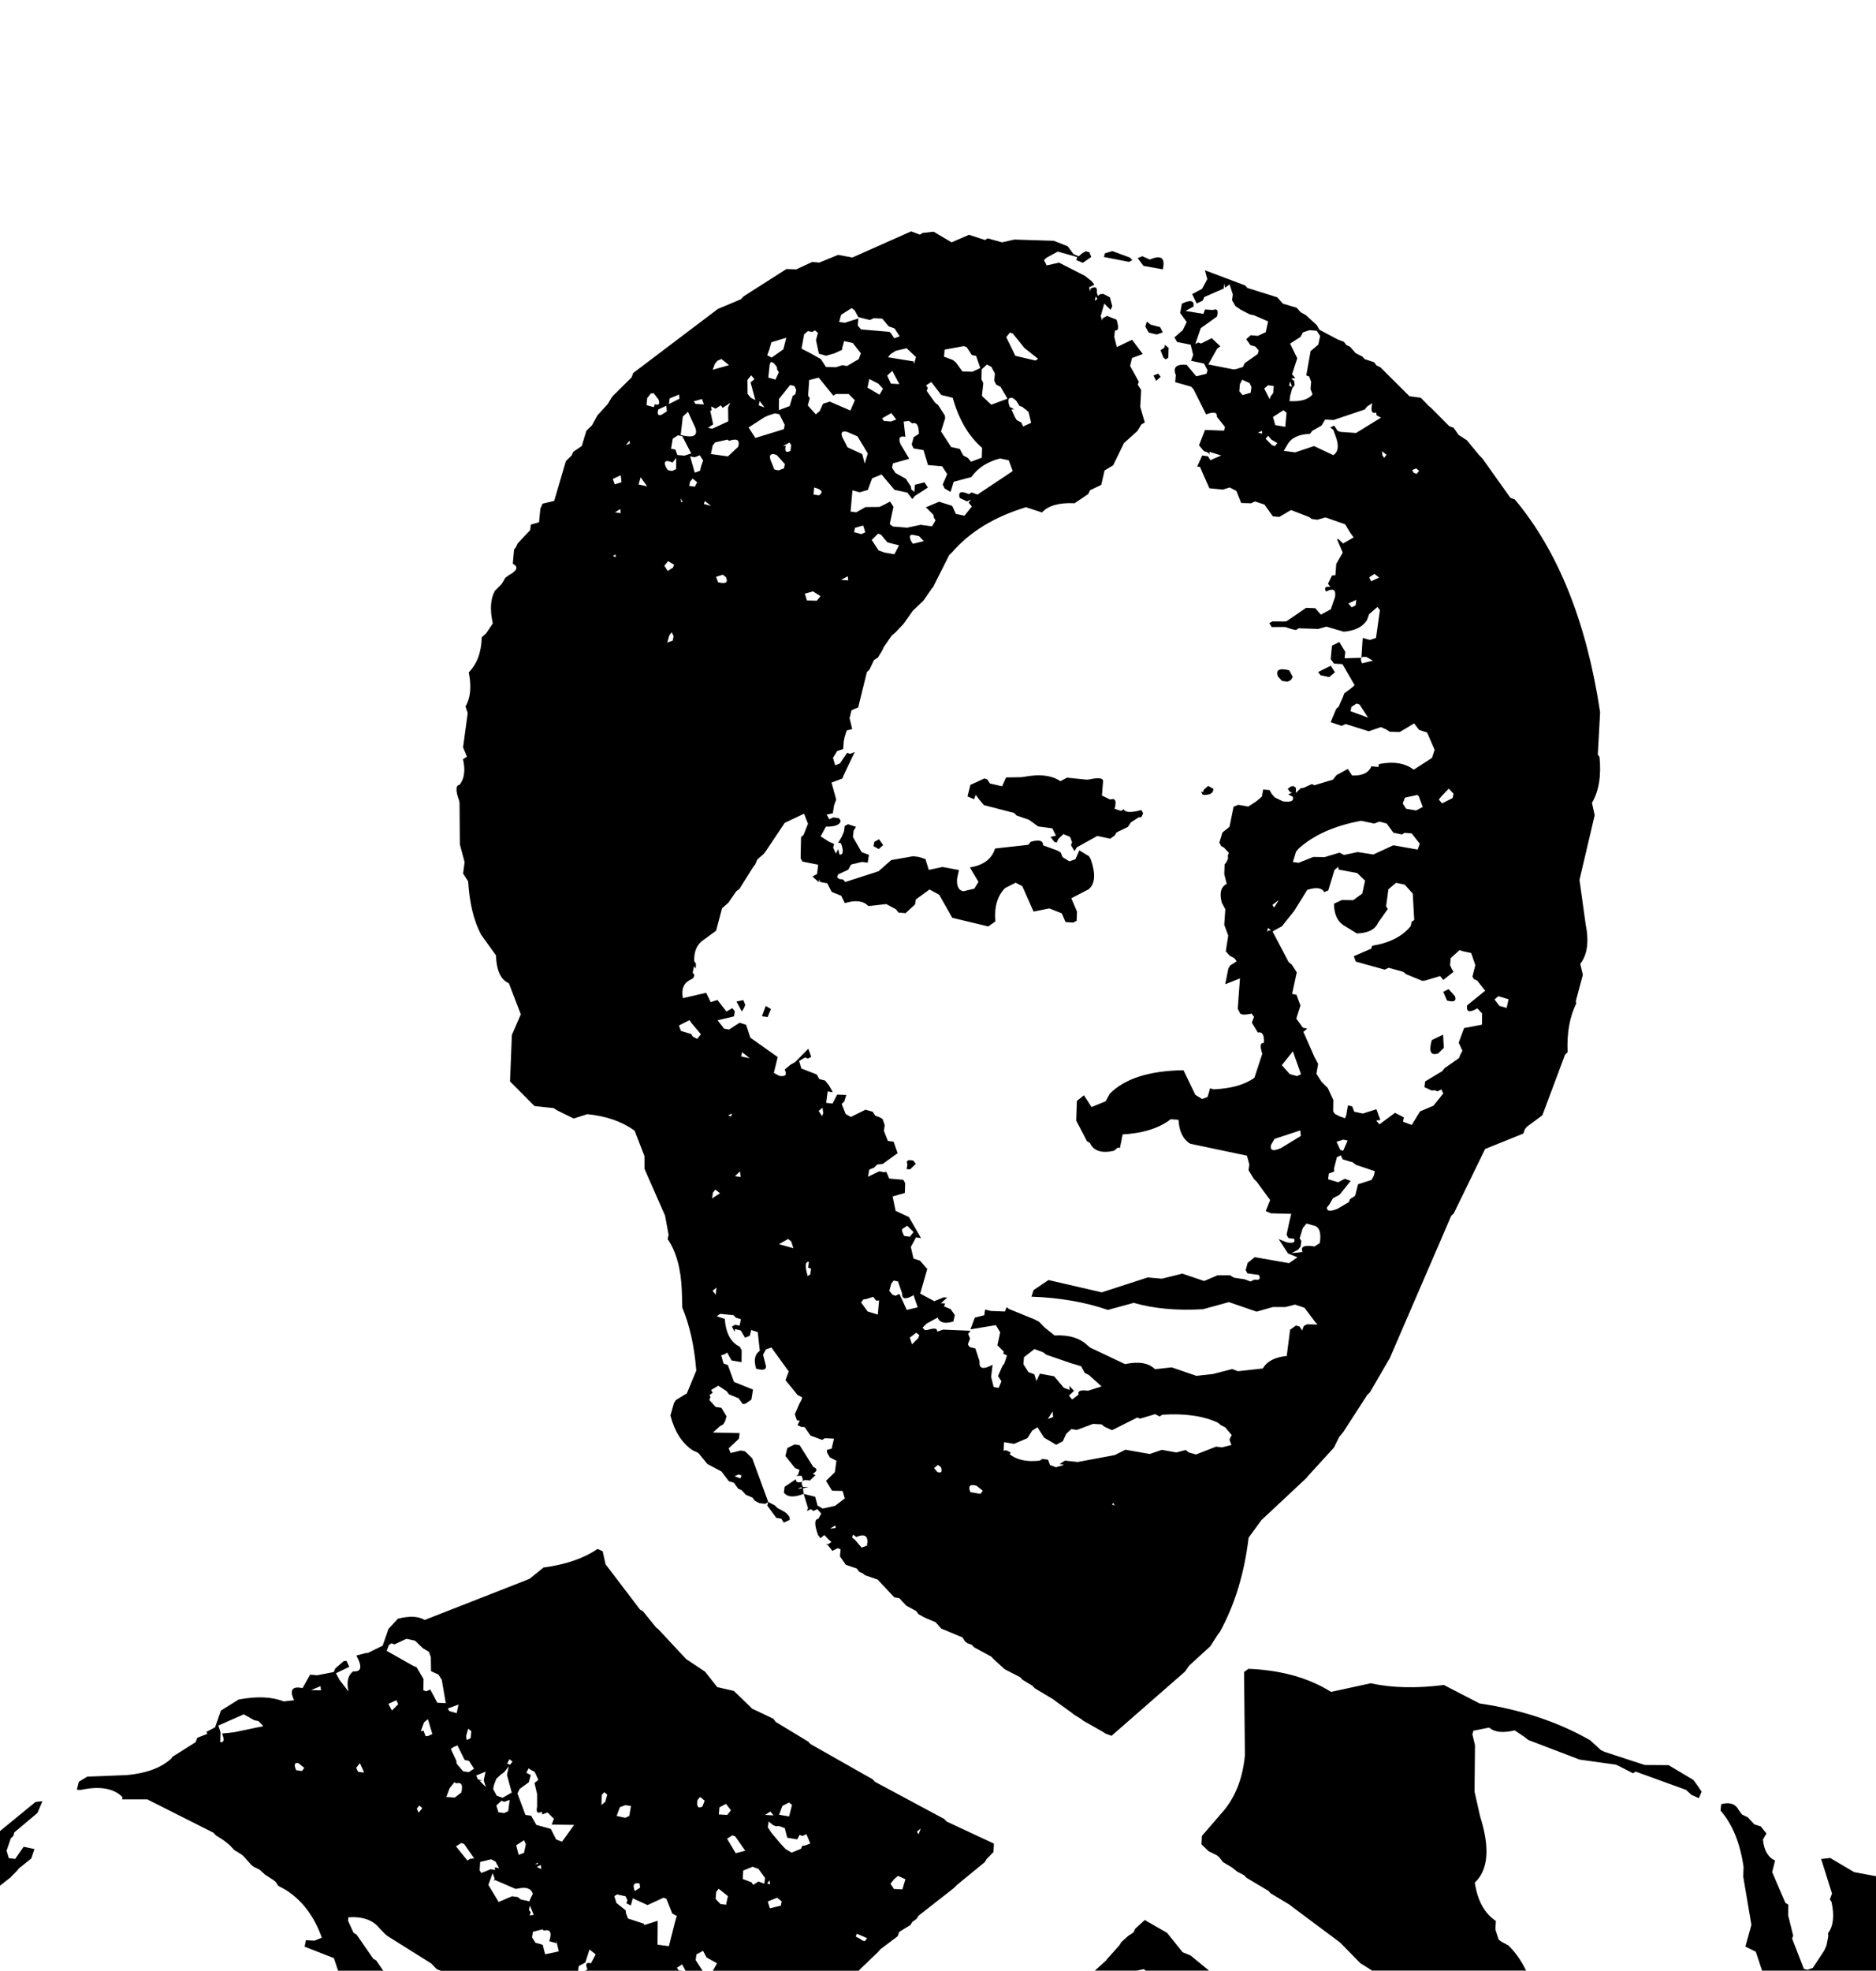 <?xml version="1.0" encoding="UTF-8" standalone="no"?>
<!-- Created with Inkscape (http://www.inkscape.org/) -->

<svg
   xmlns:dc="http://purl.org/dc/elements/1.1/"
   xmlns:cc="http://creativecommons.org/ns#"
   xmlns:rdf="http://www.w3.org/1999/02/22-rdf-syntax-ns#"
   xmlns:svg="http://www.w3.org/2000/svg"
   xmlns="http://www.w3.org/2000/svg"
   xmlns:sodipodi="http://sodipodi.sourceforge.net/DTD/sodipodi-0.dtd"
   xmlns:inkscape="http://www.inkscape.org/namespaces/inkscape"
   width="55.935mm"
   height="58.745mm"
   viewBox="0 0 55.935 58.745"
   version="1.1"
   id="svg8"
   inkscape:version="0.92.1 r15371"
   sodipodi:docname="tubman-portrait.svg">
  <defs
     id="defs2" />
  <sodipodi:namedview
     id="base"
     pagecolor="#ffffff"
     bordercolor="#666666"
     borderopacity="1.0"
     inkscape:pageopacity="0.0"
     inkscape:pageshadow="2"
     inkscape:zoom="2.8"
     inkscape:cx="60.200228"
     inkscape:cy="107.90886"
     inkscape:document-units="mm"
     inkscape:current-layer="layer1"
     showgrid="false"
     fit-margin-top="0"
     fit-margin-left="0"
     fit-margin-right="0"
     fit-margin-bottom="0"
     inkscape:window-width="1680"
     inkscape:window-height="987"
     inkscape:window-x="-8"
     inkscape:window-y="-8"
     inkscape:window-maximized="1" />
  <g
     inkscape:label="Layer 1"
     inkscape:groupmode="layer"
     id="layer1">
    <path
       inkscape:connector-curvature="0"
       style="display:inline;opacity:1;fill:#000000;stroke:#000000;stroke-width:0"
       d="M 27.167,6.897 25.415,7.676 24.989,7.598 24.429,7.827 24.218,7.809 23.741,8.029 l -0.294,-0.009 -1.269,0.81 -0.094,0.094 -0.679,0.285 -2.525,1.91 -0.049,0.131 -0.546,0.541 -0.055,0.069 -0.105,0.179 -0.316,0.348 -0.156,0.289 -0.17,0.165 -0.137,0.454 -0.253,0.174 -0.05,0.11 -0.17,0.165 -0.349,1.188 -0.346,0.081 -0.067,0.153 -0.039,0.402 -0.243,0.069 -0.023,0.169 -0.113,0.117 -0.261,0.28 -0.05,0.11 -0.055,0.069 -0.037,0.422 c 0.177,0.092 0.134,0.208 -0.129,0.349 l -0.096,0.073 -0.105,0.179 -0.207,0.211 c -0.13,0.235 -0.15,0.557 -0.06,0.968 l -0.197,0.294 -0.133,0.119 c -0.009,0.444 -0.138,0.792 -0.386,1.045 0.084,0.431 0.052,0.769 -0.097,1.014 l 0.065,0.202 -0.138,1.018 0.115,0.28 -0.117,0.075 c 0.076,0.331 0.041,0.586 -0.103,0.764 -0.119,0.01 -0.122,0.171 -0.009,0.482 l 0.009,0.083 0.009,1.211 0.142,0.528 -0.045,0.34 0.151,0.234 c 0.038,0.642 0.166,1.172 0.385,1.588 l 0.445,0.619 c 0.01,0.389 0.108,0.65 0.296,0.782 l 0.09,0.053 0.353,0.922 -0.266,0.614 -0.055,1.385 0.729,0.734 0.571,0.062 0.112,0.071 0.486,0.239 0.404,-0.129 c 0.557,0.052 1.029,0.216 1.413,0.491 l 0.294,0.761 -5.29e-4,0.376 0.614,1.395 0.105,0.573 -0.027,0.129 c 0.256,0.37 0.396,0.884 0.422,1.541 l 0.014,0.5 c 0.22,0.524 0.359,1.15 0.417,1.876 l -0.28,0.679 -0.333,0.204 -0.053,0.089 -0.105,0.367 c 0.123,0.477 0.342,0.822 0.658,1.035 l 0.177,0.085 0.266,0.326 0.422,0.225 0.073,0.097 0.147,0.193 0.151,0.045 0.124,0.175 0.11,0.05 0.119,0.133 0.197,0.083 0.073,0.096 0.133,0.069 0.17,0.023 0.098,-0.053 -0.479,-1.305 -0.211,-0.206 -0.128,-0.027 -0.305,0.075 -0.057,-0.14 0.303,-0.284 0.023,-0.169 -0.796,-0.017 0.209,-0.19 0.098,-0.053 0.053,-0.089 0.045,-0.151 -0.153,-0.255 -0.169,-0.023 -0.191,-0.209 0.033,-0.087 -0.028,-0.059 0.097,-0.073 -0.051,-0.078 0.215,-0.129 0.248,0.161 0.073,0.097 0.284,0.115 0.124,0.174 0.083,-0.009 0.175,-0.124 0.05,-0.298 -0.568,-0.229 -0.181,-0.502 -0.131,-0.048 -0.069,-0.243 0.101,-0.032 0.078,-0.051 0.13,0.236 0.298,0.051 0.003,-0.356 -0.053,-0.099 -0.089,-0.053 C 21.755,39.95 21.636,39.692 21.611,39.316 l -0.239,-0.078 0.097,-0.073 0.401,0.039 0.071,0.075 0.151,0.046 -0.041,0.193 -0.129,-0.028 -0.099,0.053 0.081,0.159 0.011,-0.085 0.172,0.044 0.128,0.215 0.14,-0.057 0.043,-0.172 0.195,0.062 0.061,0.558 c -0.15,0.1 -0.187,0.278 -0.108,0.534 0.239,0.065 0.331,0.02 0.278,-0.135 l -0.073,-0.284 0.087,-0.156 0.161,-0.059 0.518,0.715 -0.097,0.261 0.362,0.441 0.133,0.069 -0.014,0.064 -0.069,0.133 -0.133,0.307 0.062,0.181 0.085,0.011 -0.069,0.133 0.11,0.051 0.105,0.009 0.174,0.252 0.349,0.129 0.078,-0.051 0.273,0.012 -0.071,0.3 -0.142,0.037 0.009,0.083 0.078,0.137 0.199,0.103 -0.046,0.34 -0.264,0.259 0.179,0.294 0.314,0.007 0.066,0.223 -0.193,0.147 -0.096,0.073 -0.367,0.082 -0.156,-0.087 -0.071,-0.264 -0.344,-0.087 -0.019,-0.165 0.163,-0.039 -0.167,-0.003 c -0.083,-0.169 -0.013,-0.232 0.209,-0.19 l 0.169,-0.165 -0.087,-0.032 c 0.144,-0.086 0.15,-0.156 0.019,-0.211 l -0.406,-0.644 -0.149,-0.025 -0.218,0.108 -0.058,0.236 0.291,0.364 0.131,0.049 -0.046,0.151 -0.059,0.027 0.167,0.002 c 0.073,0.159 0.024,0.22 -0.147,0.183 l -0.03,-0.08 -0.33,0.224 -0.023,0.17 c 0.102,0.142 0.299,0.155 0.59,0.039 l 0.131,0.424 -0.032,0.087 0.119,-0.055 0.069,0.055 0.119,-0.055 0.119,0.133 -0.087,0.156 c -0.119,0.01 -0.122,0.171 -0.009,0.482 l 0.073,0.096 0.115,-0.096 0.142,0.151 0.069,0.055 -0.097,0.073 -0.064,-0.014 0.069,0.055 0.121,0.154 0.158,-0.08 0.087,0.032 -0.019,0.211 0.175,0.252 0.326,0.11 0.073,0.097 0.11,0.051 0.069,0.055 0.369,0.126 0.498,0.53 0.149,0.025 0.213,0.227 0.289,0.156 0.073,0.096 0.156,0.087 0.11,0.051 0.241,0.099 0.167,0.19 0.635,0.264 0.076,0.117 0.069,0.055 0.131,0.048 0.071,0.075 0.511,0.278 0.071,0.075 0.326,0.298 0.466,0.241 0.071,0.076 0.291,0.177 0.071,0.075 0.56,0.335 0.069,0.055 0.477,0.344 0.069,0.055 0.202,0.124 0.069,0.055 0.557,0.315 0.113,0.071 0.174,0.065 2.191,-1.915 0.126,-0.181 0.626,-0.571 0.232,-0.36 0.055,-0.069 c 0.445,-0.81 0.731,-1.747 0.858,-2.812 l 0.381,-0.522 1.344,-1.257 0.055,-0.069 0.764,-0.837 0.153,-0.31 0.129,-0.16 0.713,-1.103 0.076,-0.071 0.596,-1.027 1.829,-4.236 0.075,-0.071 0.936,-1.922 1.14,-0.461 0.048,-0.131 0.055,-0.069 0.464,-0.344 0.677,-1.809 0.075,-0.071 c -0.024,-0.571 0.062,-1.054 0.257,-1.45 l -0.009,-0.083 0.207,-0.775 -0.078,-0.326 c 0.213,-0.269 0.266,-0.665 0.161,-1.188 L 47.094,26.229 47.548,24.299 47.466,23.932 c 0.206,-0.349 0.281,-0.803 0.225,-1.363 l -0.051,-0.078 0.069,-1.261 c -0.404,-2.685 -1.251,-4.799 -2.543,-6.342 l -0.131,-0.048 -0.841,-1.181 -0.094,-0.094 -0.362,-0.44 -0.248,-0.161 -0.149,-0.213 -0.13,-0.048 -0.542,-0.546 -0.069,-0.055 -0.236,-0.245 -0.34,-0.046 -0.869,-0.865 -0.11,-0.051 -0.073,-0.096 -0.282,-0.094 -0.071,-0.076 -0.199,-0.103 -0.167,-0.19 -0.11,-0.051 -0.073,-0.096 L 39.895,10.124 39.34,9.83 39.262,9.692 38.937,9.394 38.781,9.307 38.662,9.174 38.251,9.052 38.083,8.862 37.196,8.585 l -0.071,-0.076 -1.199,-0.452 0.071,0.264 -0.156,0.289 -0.296,0.158 0.135,0.278 0.179,-0.083 0.051,-0.11 0.578,-0.252 0.005,-0.147 0.034,0.122 0.135,-0.099 0.096,0.303 -0.023,0.169 0.103,0.177 0.158,0.108 0.266,0.137 0.129,0.027 0.418,0.183 -0.069,0.321 -0.238,0.11 -0.211,-0.019 -0.133,0.119 0.124,0.174 0.151,0.046 0.096,0.115 -0.03,0.107 -0.388,0.273 -0.051,0.111 -0.202,0.064 -0.083,0.009 -0.748,-0.147 0.261,-0.468 0.097,-0.073 -0.257,-0.243 -0.317,0.16 -0.087,-0.032 -0.078,0.051 0.013,-0.065 0.143,-0.412 0.484,-0.346 c 0.05,-0.181 0.008,-0.246 -0.126,-0.195 l -0.232,-0.016 -0.048,0.131 -0.532,-0.087 0.236,-0.131 c 0.03,-0.182 -0.085,-0.21 -0.344,-0.087 l -0.053,0.278 0.197,0.27 -0.119,0.243 -0.248,0.215 0.078,0.137 0.406,0.081 0.075,0.305 -0.064,0.174 0.386,0.083 0.105,0.197 -0.03,0.107 -0.305,0.076 -0.289,-0.344 c -0.309,-0.024 -0.416,0.078 -0.321,0.307 l -0.019,0.211 0.475,0.135 0.071,0.075 0.376,0.752 c 0.23,-0.087 0.337,-0.064 0.321,0.069 l 0.243,0.307 -0.03,0.108 -0.566,-0.021 -0.179,0.458 0.144,0.172 0.131,0.048 0.027,0.06 0.012,-0.085 0.346,0.108 -0.319,0.14 -0.076,-0.117 -0.169,-0.023 -0.151,0.33 0.085,0.011 0.085,0.199 0.195,0.438 0.402,0.039 0.202,-0.064 0.199,0.103 0.144,0.36 0.294,0.009 0.119,-0.055 0.282,0.094 0.248,0.348 0.19,0.021 0.353,-0.207 0.546,0.211 0.069,0.055 0.17,0.023 0.243,-0.069 0.587,0.206 0.153,0.255 0.099,0.135 -0.314,0.181 -0.14,-0.131 -0.041,0.005 0.17,0.399 -0.193,0.335 -0.025,0.337 -0.103,0.011 -0.119,0.243 0.073,0.096 c -0.15,-0.025 -0.194,0.022 -0.131,0.14 0.213,-0.113 0.303,-0.06 0.269,0.158 l -0.127,0.369 -0.296,0.159 -0.167,-0.191 -0.273,-0.011 -0.583,0.399 -0.082,0.009 -0.335,-0.005 -0.099,0.053 0.075,0.117 0.397,-0.002 0.195,0.062 0.129,0.028 0.078,-0.051 0.587,0.019 0.243,-0.069 0.518,0.151 c 0.339,-0.029 0.571,-0.146 0.693,-0.349 l 0.064,-0.174 0.248,-0.215 0.073,0.096 -0.117,0.828 -0.181,0.061 -0.215,-0.059 -0.039,0.589 c 0.024,-0.031 0.08,-0.036 0.165,-0.018 l 0.179,0.105 -0.326,0.078 c -0.037,-0.079 -0.043,-0.134 -0.019,-0.165 l -0.5,0.014 0.021,-0.19 -0.179,-0.294 -0.218,0.108 -0.039,0.402 0.099,0.135 0.252,0.014 0.362,0.628 -0.075,0.071 -0.232,0.172 -0.049,0.131 -0.05,0.11 -0.067,0.153 -0.076,0.071 -0.165,0.395 0.326,0.11 0.119,-0.055 0.692,0.216 0.362,-0.124 0.153,0.067 0.113,0.071 0.294,0.009 0.431,-0.257 0.147,0.193 0.239,0.078 0.225,0.518 -0.078,0.238 -0.546,0.353 C 41.9,22.749 41.552,22.689 41.111,22.777 l -0.011,0.085 -0.211,-0.019 c -0.081,0.196 -0.274,0.287 -0.576,0.273 l -0.126,-0.195 -0.335,0.183 -0.11,0.137 -0.546,0.165 -0.087,-0.032 -0.238,0.11 -0.083,0.009 -0.151,0.142 0.005,-0.147 -0.069,-0.055 -0.083,0.009 -0.096,0.073 0.073,0.097 0.064,0.013 -0.119,0.055 0.133,0.069 c 0.045,0.126 -0.055,0.172 -0.298,0.137 l -0.243,-0.119 -0.096,-0.115 -0.053,-0.098 -0.191,-0.021 -0.039,0.213 -0.172,0.145 -0.234,0.151 -0.298,-0.051 -0.14,0.057 -0.122,0.598 -0.211,0.17 -0.092,0.302 0.053,0.099 0.089,0.053 0.142,0.151 -0.032,0.087 0.009,0.083 -0.05,0.11 -0.055,0.069 -0.009,0.294 0.073,0.284 c -0.174,0.086 -0.223,0.273 -0.147,0.56 l 0.105,0.197 -0.032,0.463 0.119,0.321 -0.073,0.468 0.119,0.133 0.133,0.069 0.073,0.096 -0.195,0.126 -0.053,0.089 -0.094,0.47 0.44,-0.174 -0.067,0.906 0.053,0.099 c 0.012,0.08 0.132,0.094 0.36,0.043 l 0.073,0.097 -0.065,0.174 0.179,0.294 c 0.136,-0.032 0.196,0.073 0.181,0.314 -0.108,-0.019 -0.124,0.088 -0.049,0.319 l -0.234,0.716 c -0.289,0.208 -0.695,0.322 -1.216,0.344 l -0.107,-0.03 -0.03,0.108 -0.046,0.151 -0.161,0.059 -0.202,-0.124 -0.353,-0.734 c -1.023,0.016 -1.757,0.251 -2.2,0.704 l -0.121,0.222 -0.42,0.172 -0.227,-0.351 -0.211,0.169 -0.019,0.587 0.319,0.612 0.089,0.053 c 0.11,0.239 0.349,0.317 0.716,0.234 l 0.115,-0.096 0.064,0.014 0.081,-0.406 c 0.609,-0.034 1.086,-0.185 1.433,-0.452 l 0.232,0.016 c 0.019,0.346 0.136,0.584 0.351,0.714 l 1.69,0.356 0.071,0.264 -0.023,0.169 0.154,0.255 0.094,0.094 0.395,0.541 -0.131,0.328 0.153,0.067 0.608,0.016 -0.057,0.236 -0.083,0.386 0.053,0.098 0.17,0.023 c 0.051,0.106 -0.022,0.141 -0.218,0.107 l -0.241,-0.099 0.278,0.429 0.284,0.115 -0.252,0.175 -1.023,-0.179 -0.211,0.17 -0.059,0.216 0.053,0.098 0.34,0.046 c 0.061,0.119 0.017,0.165 -0.131,0.14 l -0.119,0.055 -0.175,-0.065 -0.318,-0.048 -0.113,-0.071 h -0.376 l -0.399,0.17 -0.651,-0.22 -0.61,0.151 -0.422,-0.037 -1.371,0.444 -1.587,-0.367 -0.447,0.301 -0.062,0.195 c 0.842,0.029 1.602,0.161 2.279,0.395 l 0.77,-0.211 c 0.601,0.173 1.291,0.236 2.069,0.189 l 0.77,-0.211 0.825,0.284 0.486,-0.137 h 0.376 l 0.285,-0.073 0.282,0.095 0.319,0.424 0.071,0.075 -0.314,-0.007 -0.099,0.053 -0.048,0.131 -0.076,-0.117 -0.107,-0.03 -0.175,0.124 -0.101,0.784 c -0.353,0.034 -0.59,0.158 -0.711,0.372 l -0.743,0.082 -0.175,-0.064 -0.568,0.147 -0.083,0.009 -0.413,0.046 -0.738,-0.253 -0.496,0.055 c -0.188,-0.188 -0.486,-0.239 -0.894,-0.152 l -1.037,-0.491 -0.069,-0.055 c -0.231,-0.228 -0.563,-0.331 -0.995,-0.308 l -0.298,-0.239 -0.165,-0.17 -0.133,-0.069 -0.766,-0.312 -0.069,-0.055 -0.049,0.131 -0.42,-0.016 -0.172,-0.043 -0.023,0.169 -0.284,0.073 -0.081,0.218 -0.048,0.131 0.759,-0.126 0.128,0.215 -0.083,0.386 0.188,0.188 -0.013,0.064 0.11,0.05 -0.078,0.239 -0.055,0.069 -0.133,0.307 0.101,0.156 -0.083,0.197 -0.149,-0.025 -0.076,-0.305 0.044,-0.36 c -0.284,0.154 -0.413,0.12 -0.388,-0.103 l -0.126,-0.383 -0.172,-0.043 -0.051,-0.078 0.065,-0.174 -0.057,-0.14 0.073,-0.092 -0.819,-0.034 -0.181,0.061 c 0.02,-0.1 -0.073,-0.117 -0.278,-0.053 l -0.083,0.009 -0.071,-0.075 0.113,-0.117 0.335,-0.183 c 0.064,0.154 0.222,0.193 0.472,0.115 l 0.041,-0.193 -0.124,-0.175 -0.197,-0.082 0.032,-0.087 -0.126,-0.007 0.19,-0.167 -0.105,-0.009 -0.28,0.115 -0.422,-0.225 0.211,-0.734 -0.215,-0.248 -0.195,-0.062 -0.08,-0.346 0.156,-0.289 0.149,0.025 -0.362,-0.628 -0.397,-0.186 -0.089,-0.429 0.365,-0.103 0.009,-0.294 -0.053,-0.099 -0.422,-0.037 -0.085,-0.199 -0.083,0.009 -0.128,-0.027 -0.337,0.163 0.039,-0.213 0.14,-0.057 0.094,-0.094 0.165,-0.018 0.445,-0.321 -0.121,-0.342 -0.17,-0.023 -0.117,-0.301 0.023,-0.17 -0.062,-0.181 -0.089,-0.053 -0.131,-0.048 -0.076,-0.117 -0.215,-0.06 -0.436,0.215 -0.156,-0.087 -0.117,-0.301 0.076,-0.071 0.061,-0.195 -0.273,-0.011 -0.137,0.266 -0.19,-0.021 0.045,-0.34 0.149,0.025 -0.027,-0.059 -0.078,-0.138 -0.121,-0.153 -0.172,-0.044 -0.078,-0.137 -0.459,-0.179 -0.066,-0.223 0.177,-0.103 0.087,0.032 0.099,-0.053 -0.089,-0.241 -0.394,0.399 -0.138,0.078 -0.172,0.144 c 0.079,0.158 0.023,0.221 -0.167,0.186 l -0.156,-0.087 0.115,-0.472 -0.816,-0.578 -0.126,-0.383 -0.195,-0.062 -0.312,0.202 -0.149,-0.025 -0.195,-0.25 0.489,-0.117 0.025,-0.149 -0.073,-0.097 -0.177,0.103 -0.268,-0.346 -0.202,0.064 -0.135,-0.278 -0.692,0.16 c -0.049,-0.245 0.008,-0.419 0.172,-0.52 l 0.137,-0.078 0.033,-0.087 -0.051,-0.078 0.041,-0.193 0.051,0.078 0.005,-0.147 -0.051,-0.078 c -0.011,-0.297 0.084,-0.51 0.285,-0.638 l 0.367,-0.27 0.177,-0.668 0.19,-0.167 0.234,-0.34 0.096,-0.073 0.409,-0.651 0.055,-0.069 0.067,-0.153 0.19,-0.167 0.055,-0.069 0.574,-0.858 0.576,-0.273 0.117,0.301 -0.131,0.328 -0.076,0.071 -0.013,0.628 0.053,0.099 0.47,0.094 -0.032,0.275 -0.137,0.078 0.186,0.167 0.011,-0.085 0.03,0.08 0.213,0.039 0.133,0.257 0.285,0.115 0.107,0.218 c 0.324,-0.097 0.557,-0.067 0.7,0.089 l 0.536,-0.059 0.289,0.156 0.073,0.096 0.211,0.019 0.284,-0.261 0.025,-0.149 0.406,-0.296 0.289,0.156 0.39,0.688 1.073,0.257 0.213,-0.149 c -0.039,-0.428 0.057,-0.759 0.287,-0.994 l 0.316,-0.16 0.199,0.103 0.335,0.757 0.47,-0.094 0.372,0.147 0.112,0.259 0.232,0.016 0.099,-0.053 0.011,-0.273 -0.169,-0.399 0.514,-0.266 c 0.194,-0.158 0.217,-0.453 0.069,-0.885 l -0.053,-0.099 -0.291,-0.177 -0.117,0.264 -0.181,0.062 -0.202,-0.124 -0.057,-0.14 -0.089,-0.053 -0.436,-0.161 c 0.007,-0.14 -0.116,-0.175 -0.367,-0.105 l -0.073,0.091 -0.991,0.11 c -0.096,0.312 -0.347,0.5 -0.752,0.564 l 0.257,0.431 -0.124,0.202 -0.326,0.078 c -0.142,-0.026 -0.205,-0.151 -0.188,-0.376 l 0.055,-0.257 -0.491,-0.091 -0.408,0.087 -0.099,-0.323 -0.195,-0.062 -0.169,-0.023 -0.656,0.115 -0.38,0.334 -0.989,0.319 -0.071,-0.076 -0.105,-0.009 -0.069,-0.055 0.032,-0.087 0.298,-0.137 0.087,-0.156 0.326,-0.078 0.169,0.023 0.037,-0.234 -0.218,-0.08 -0.259,-0.452 0.021,-0.191 0.071,-0.112 -0.239,-0.078 -0.098,0.053 -0.023,0.169 -0.067,0.154 -0.105,0.179 0.085,0.011 c 0.082,0.239 0.067,0.352 -0.045,0.34 l -0.039,-0.163 -0.069,0.133 -0.083,-0.179 0.03,-0.108 -0.153,-0.067 -0.248,-0.16 0.156,-0.289 c 0.276,0.003 0.423,-0.056 0.44,-0.175 l -0.05,-0.078 -0.17,-0.023 -0.119,0.055 -0.078,-0.138 0.183,-0.041 0.037,-0.234 0.064,-0.175 -0.14,-0.506 0.321,-0.119 0.067,-0.153 0.305,-0.64 -0.14,0.057 -0.087,-0.032 -0.215,0.317 -0.14,0.057 -0.067,-0.223 0.124,-0.202 0.181,-0.061 0.016,-0.232 0.027,-0.128 0.062,-0.195 0.163,-0.039 -0.078,-0.326 0.057,-0.236 0.2,-0.085 0.259,-1.053 0.076,-0.071 0.135,-0.286 0.117,-0.076 0.124,-0.202 0.051,-0.11 0.234,-0.34 0.115,-0.097 0.243,-0.257 0.271,-0.385 0.321,-0.307 0.234,-0.339 0.055,-0.069 0.48,-0.952 0.076,-0.071 c 0.531,-0.616 1.268,-1.067 2.211,-1.352 l 0.477,0.156 c 0.186,-0.205 0.511,-0.297 0.973,-0.275 l 0.408,-0.275 0.05,-0.11 0.337,-0.163 0.099,-0.429 0.255,-0.153 0.323,-0.663 0.399,-0.358 0.124,-0.202 0.098,-0.053 -0.135,-0.466 0.027,-0.505 -0.101,-0.156 0.032,-0.087 -0.261,-0.473 0.057,-0.236 0.321,-0.119 -0.319,-0.425 -0.456,0.218 -0.076,-0.305 0.021,-0.191 c 0.105,0.019 0.122,-0.087 0.049,-0.319 l -0.285,-0.115 -0.137,0.078 -0.013,0.064 -0.037,-0.142 0.105,-0.367 0.188,0.188 0.05,-0.11 -0.071,-0.264 -0.199,-0.103 -0.083,0.009 -0.078,0.05 -0.032,-0.101 C 32.725,8.566 32.665,8.524 32.518,8.602 l -0.012,0.085 -0.034,-0.121 0.158,-0.08 -0.073,-0.097 -0.206,-0.165 -0.775,-0.395 -0.367,0.083 -0.081,-0.159 0.076,-0.071 0.335,-0.183 0.582,0.165 -0.032,0.087 0.197,0.083 0.252,-0.174 -0.057,-0.14 -0.108,-0.03 -0.098,0.053 -0.115,0.097 -0.154,-0.067 -0.172,-0.232 -0.415,-0.163 -1.174,-0.037 -0.367,0.083 -0.431,-0.119 -0.078,0.05 -0.477,-0.156 -0.519,0.225 -0.536,-0.317 -0.33,0.037 -0.078,0.051 z m 6,0.588 -0.223,0.067 -0.029,0.108 0.747,0.147 0.099,-0.053 -0.071,-0.076 z m 0.895,0.152 -0.14,0.057 0.172,0.232 0.576,0.103 c 0.079,-0.343 -0.05,-0.44 -0.388,-0.291 z m -1.393,1.199 0.051,0.078 -0.078,0.051 z m -7.274,0.347 0.091,0.073 0.105,0.197 0.344,0.087 0.119,-0.055 0.252,0.014 0.192,0.229 0.175,0.064 0.151,0.234 -0.161,0.059 -0.101,-0.156 -0.046,-0.037 -0.844,-0.073 -0.097,-0.115 0.019,-0.211 -0.404,0.128 -0.17,-0.023 0.06,-0.215 z m 8.799,0.403 -0.045,0.151 0.103,0.177 0.236,0.057 0.181,-0.062 -0.08,-0.158 -0.28,-0.073 -0.069,-0.055 z m 0.596,0.101 -0.101,0.032 z m 4.259,0.154 0.211,0.019 0.101,0.156 -0.055,0.257 -0.229,0.193 -0.129,0.725 0.087,0.032 0.059,0.161 -0.019,0.211 0.06,0.161 c -0.122,0.153 -0.352,0.22 -0.688,0.202 l 0.023,-0.169 0.059,-0.215 0.073,-0.092 -0.013,-0.124 -0.092,-0.073 0.124,-0.013 -0.097,-0.115 0.156,-0.477 -0.215,-0.436 0.312,-0.202 0.069,-0.133 z m -14.752,0.007 0.091,0.073 -0.059,0.215 0.087,0.408 0.216,0.06 0.243,-0.069 0.239,-0.11 -0.005,-0.041 0.059,-0.215 0.257,0.055 0.243,0.307 -0.064,0.174 -0.353,0.207 -0.128,-0.028 -0.202,0.064 -0.294,-0.009 -0.151,-0.234 -0.312,-0.175 -0.133,-0.069 -0.133,-0.069 0.078,-0.427 0.115,-0.096 0.129,0.027 z m 5.816,0.065 0.087,0.032 0.339,0.422 0.413,0.33 -0.078,0.051 -0.601,-0.142 -0.27,-0.556 z m -6.669,0.155 -0.087,0.344 -0.349,0.248 -0.133,-0.069 0.064,-0.174 0.06,-0.215 z m 11.286,0.211 -0.012,0.085 -0.117,0.075 0.087,0.22 0.069,0.055 0.078,-0.051 0.009,-0.294 z m -5.993,0.038 0.087,0.032 0.151,0.234 0.129,0.027 0.124,0.362 -0.238,0.11 -0.294,-0.009 -0.197,-0.271 -0.091,-0.073 -0.261,-0.096 0.018,-0.211 z m -1.706,0.064 0.28,0.261 -0.059,0.215 -0.009,-0.083 -0.766,-0.124 0.073,-0.091 0.156,-0.101 z m -5.523,0.32 0.046,0.037 0.183,0.147 -0.486,0.137 0.064,-0.174 0.073,-0.092 z m 1.472,0.087 0.087,0.032 0.096,0.115 0.009,0.083 0.051,0.078 -0.101,0.22 -0.215,-0.06 0.041,-0.38 z m 6.445,0.079 0.133,0.069 0.106,0.197 -0.019,0.211 0.055,0.119 0.133,0.069 0.206,0.353 -0.482,0.179 -0.28,-0.261 0.041,-0.381 -0.055,-0.119 0.009,-0.294 z m -2.821,0.188 0.211,0.395 -0.252,-0.014 -0.11,-0.239 z m 7.929,0.082 -0.14,0.057 0.08,0.159 0.133,-0.119 z m -12.135,0.051 0.096,0.115 -0.115,0.096 0.142,0.528 -0.133,-0.069 -0.097,-0.115 -0.005,-0.418 z m 2.013,0.069 0.436,0.537 0.078,-0.051 h 0.376 l 0.188,0.188 -0.133,0.307 -0.614,-0.266 -0.202,0.064 -0.101,0.22 -0.115,0.096 -0.238,-0.266 0.059,-0.215 -0.05,-0.078 0.032,-0.463 z m 1.509,0.041 0.266,0.138 0.142,0.151 -0.105,0.179 -0.358,-0.211 z m 11.118,0.021 0.22,0.101 0.055,0.119 -0.023,0.169 -0.243,0.069 -0.096,-0.115 0.018,-0.211 z m 1.427,0.051 0.059,0.161 -0.087,-0.032 z m -10.697,0.017 0.294,0.385 0.344,0.087 c 0.183,0.648 0.475,1.145 0.876,1.491 l -0.009,0.294 -0.321,0.119 -0.097,-0.115 -0.133,-0.069 -0.105,-0.197 -0.257,-0.055 -0.303,-0.468 0.124,-0.39 -0.009,-0.083 -0.202,-0.312 -0.091,-0.073 -0.248,-0.349 0.032,-0.087 -0.051,-0.078 z m -4.211,0.091 0.129,0.027 0.055,0.119 -0.027,0.128 -0.078,0.051 -0.092,0.303 -0.321,0.119 0.005,-0.335 0.11,-0.137 z m 14.252,0.007 0.17,0.023 -0.019,0.211 -0.073,0.092 -0.032,0.087 -0.16,-0.316 z m -18.32,0.235 0.147,0.193 c 0.043,0.135 0.006,0.18 -0.11,0.137 l -0.032,0.087 -0.216,-0.059 0.019,-0.211 0.11,-0.138 z m 0.757,0.041 0.014,0.124 -0.316,0.161 0.023,-0.169 z m 9.872,0.101 c 0.022,-0.006 0.051,-0.004 0.087,0.006 v 5.29e-4 l 0.091,0.073 0.101,0.156 0.087,0.033 0.183,0.147 0.078,0.326 -0.239,0.11 -0.055,-0.119 -0.133,-0.069 -0.05,-0.078 -0.11,-0.239 0.083,-0.009 -0.133,-0.069 c -0.06,-0.161 -0.056,-0.25 0.01,-0.268 z m -9.188,0.032 0.059,0.161 -0.252,-0.014 -0.051,-0.078 z m 1.72,0.06 0.146,0.193 -0.174,-0.064 z m -0.872,0.055 -0.069,0.133 0.005,0.418 -0.477,0.22 -0.129,-0.028 0.156,-0.101 -0.087,-0.408 0.041,-0.005 -0.005,-0.041 -0.009,-0.083 0.133,0.069 0.156,-0.101 0.05,0.078 z m 19.141,0.008 c -0.058,0.229 -0.02,0.323 0.115,0.28 l 0.009,0.083 0.133,0.069 -0.743,0.458 -0.464,-0.032 -0.087,-0.032 -0.101,-0.156 -0.119,0.055 0.092,0.073 0.059,0.161 c 0.116,0.294 0.097,0.491 -0.059,0.592 l -0.574,-0.271 -0.564,0.188 -0.34,-0.046 0.106,-0.179 c 0.116,-0.208 0.341,-0.316 0.674,-0.326 l 0.073,-0.092 0.275,-0.156 0.106,-0.179 0.252,0.013 0.927,-0.312 0.073,-0.091 z m -21.053,0.079 0.018,0.165 -0.156,0.101 c -0.107,0.04 -0.141,-0.012 -0.101,-0.156 z m 18.402,0.132 0.091,0.073 -0.037,0.422 -0.298,-0.05 -0.069,-0.243 z m -17.756,0.047 0.22,0.477 c 0.083,0.242 -0.063,0.313 -0.436,0.215 l 0.064,-0.55 z m 6.064,0.038 0.147,0.193 -0.16,0.059 -0.211,-0.018 -0.05,-0.078 z m -3.467,0.009 0.129,0.027 0.16,0.316 -0.027,0.129 -0.849,0.261 -0.202,-0.312 0.468,-0.303 0.119,-0.055 z m 3.995,0.225 0.092,0.073 c 0.135,-0.043 0.202,0.061 0.202,0.312 l -0.156,0.101 -0.059,0.215 0.055,0.119 0.298,0.051 0.133,0.445 0.422,0.037 0.151,0.234 -0.133,0.307 0.055,0.119 0.179,0.105 0.092,-0.303 0.527,-0.142 c 0.193,-0.272 0.479,-0.457 0.858,-0.554 l 0.257,0.055 0.119,0.321 -1.051,0.701 -0.174,-0.064 -0.078,0.051 -0.087,-0.032 c -0.174,-0.064 -0.238,-0.015 -0.192,0.147 l 0.22,0.101 0.119,-0.055 -0.073,0.092 0.097,0.115 -0.22,0.275 -0.257,-0.055 -0.11,-0.239 -0.39,-0.124 -0.399,0.17 0.046,0.037 0.188,0.188 0.009,0.082 0.051,0.078 -0.105,0.179 -0.34,-0.045 -0.408,0.087 -0.422,-0.037 -0.091,-0.073 0.11,-0.514 -0.101,-0.156 -0.197,0.105 -0.119,0.055 -0.417,0.005 -0.275,0.156 -0.169,-0.023 0.055,-0.633 0.216,0.059 0.243,-0.069 0.129,-0.348 0.28,-0.115 0.386,0.459 0.385,0.083 0.147,0.193 0.073,-0.092 0.39,-0.252 -0.101,-0.156 -0.284,0.073 -0.018,0.211 -0.092,-0.073 -0.009,-0.082 -0.151,-0.234 -0.312,-0.175 -0.101,-0.156 0.027,-0.129 0.486,-0.137 -0.257,-0.431 c -0.076,-0.187 -0.029,-0.261 0.142,-0.224 l -0.05,-0.454 z m 10.522,0.296 0.009,0.083 -0.129,-0.028 z M 25.17,12.862 c 0.024,-9.53e-4 0.054,0.004 0.09,0.013 l 0.307,0.133 0.307,0.509 -0.092,0.303 -0.073,-0.284 -0.44,-0.202 -0.16,-0.316 c -0.032,-0.101 -0.012,-0.153 0.061,-0.156 z m -4.955,0.114 0.128,0.027 0.266,0.514 -0.202,0.065 -0.211,-0.019 -0.059,-0.161 -0.129,-0.027 0.051,-0.298 z m 17.595,0.012 0.096,0.115 0.179,0.105 -0.074,0.092 -0.087,-0.032 -0.188,-0.188 z m -16.118,0.116 0.046,0.037 c 0.242,-0.083 0.331,-0.023 0.27,0.179 l -0.303,0.284 -0.509,-0.069 0.055,-0.257 0.073,-0.091 z m -2.922,0.032 0.009,0.083 -0.119,0.055 z m 4.77,0.056 0.051,0.078 -0.023,0.17 c -0.132,0.07 -0.179,0.02 -0.142,-0.151 l -0.083,0.009 z m 17.664,0.256 0.138,0.11 -0.074,0.091 -0.05,-0.078 z m -18.128,0.088 0.087,0.032 0.239,0.266 -0.028,0.128 -0.16,0.06 -0.129,-0.028 -0.059,-0.16 c -0.107,-0.211 -0.091,-0.31 0.05,-0.298 z m -2.211,0.036 0.101,0.156 -0.064,0.174 -0.027,0.129 -0.161,0.059 -0.137,-0.486 0.128,0.027 z m -0.702,0.078 -0.005,0.335 -0.119,0.055 -0.128,-0.027 -0.051,-0.078 c -0.073,-0.159 -0.038,-0.219 0.105,-0.179 l 0.087,0.032 z m 22.059,0.311 0.091,0.073 -0.073,0.092 -0.087,-0.032 -0.05,-0.078 z m -23.714,0.207 0.023,0.207 -0.202,0.064 -0.059,-0.161 z m 0.592,0.06 0.197,0.27 -0.257,-0.055 z m 1.55,0.037 0.137,0.11 -0.069,0.133 -0.17,-0.023 0.028,-0.128 z m 3.624,0.267 c 0.229,0.058 0.28,0.136 0.151,0.234 l -0.17,-0.023 z m -3.977,0.316 0.055,0.119 -0.041,0.005 z m 0.72,0.087 0.091,0.073 0.092,0.073 -0.216,-0.059 z m -2.523,0.238 0.013,0.124 -0.169,-0.023 z m 7.242,0.492 0.064,0.202 -0.119,0.055 -0.215,-0.059 0.027,-0.129 z m 0.445,0.243 0.087,0.032 0.193,0.229 0.344,0.087 -0.138,0.266 -0.298,-0.051 -0.175,-0.064 -0.202,-0.312 z m 1.004,0.035 c 0.022,-0.003 0.051,9e-4 0.087,0.011 l 0.129,0.027 0.142,0.151 -0.326,0.078 -0.051,-0.078 c -0.055,-0.119 -0.049,-0.182 0.018,-0.19 z m -8.834,0.582 0.009,0.083 -0.087,-0.032 z m 1.568,0.203 0.179,0.105 -0.033,0.087 -0.156,0.101 -0.101,-0.156 z m 21.063,0.38 0.137,0.11 -0.238,0.11 -0.055,-0.119 z m -19.43,0.024 0.092,0.073 c 0.073,0.159 -0.005,0.21 -0.234,0.151 l -0.059,-0.161 z m 3.725,0.047 0.013,0.124 -0.211,-0.019 z m -1.037,0.45 0.224,0.142 -0.11,0.137 -0.294,-0.009 -0.064,-0.202 z m 16.201,0.251 -0.023,0.169 -0.119,0.055 -0.096,-0.115 z m -20.412,0.968 0.055,0.119 -0.027,0.129 -0.161,0.059 0.06,-0.215 z m 19.648,0.997 -0.376,0.188 0.073,0.096 0.257,0.055 0.172,-0.144 z m -1.427,0.106 c -0.154,-0.005 -0.202,0.066 -0.146,0.214 l 0.119,0.133 0.17,0.023 0.099,-0.053 0.053,-0.089 -0.105,-0.197 c -0.075,-0.019 -0.137,-0.029 -0.189,-0.031 z m 2.2,1.02 0.087,0.032 0.253,0.39 -0.523,-0.193 0.027,-0.128 z m -9.598,2.145 c -0.105,0.006 -0.217,0.021 -0.335,0.043 l -0.083,0.009 -0.438,0.007 -0.117,0.264 -0.365,-0.085 -0.075,-0.117 -0.087,-0.032 -0.418,0.192 -0.087,0.344 0.197,0.083 0.048,-0.131 0.099,0.135 0.145,0.172 0.903,0.234 0.071,0.075 0.369,0.127 0.273,0.199 0.424,0.057 0.108,0.218 -0.163,0.039 0.121,0.153 0.064,0.014 0.051,-0.11 0.151,-0.142 0.197,0.083 0.06,0.16 -0.032,0.087 0.103,0.177 0.071,-0.113 0.61,-0.339 0.385,0.083 0.135,-0.099 0.053,-0.089 0.337,-0.163 0.089,-0.135 0.234,-0.151 0.083,-0.009 0.051,-0.11 -0.053,-0.099 c -0.311,0.085 -0.486,0.076 -0.525,-0.025 l -0.078,0.051 -0.195,-0.062 c 0.065,-0.239 0.021,-0.331 -0.135,-0.278 l -0.243,-0.119 0.035,-0.442 c -0.017,-0.082 -0.151,-0.095 -0.402,-0.039 l -0.082,0.009 -0.592,-0.06 -0.197,0.105 c -0.194,-0.133 -0.45,-0.19 -0.765,-0.172 z m 5.169,0.311 -0.133,0.119 -0.014,0.064 -0.064,-0.013 0.053,0.098 c 0.216,0.009 0.32,-0.051 0.314,-0.181 z m 7.176,0.082 0.142,0.151 -0.027,0.129 -0.317,0.16 -0.096,-0.115 0.073,-0.091 z m -0.941,0.188 0.046,0.037 0.119,0.321 -0.197,0.105 -0.298,-0.051 -0.101,-0.156 0.064,-0.175 z m -1.67,0.77 0.385,0.083 0.161,-0.059 0.215,0.059 0.197,0.271 0.257,0.055 0.078,-0.051 0.211,0.019 0.243,0.307 -0.064,0.175 -0.725,-0.129 -0.596,0.275 -0.468,-0.073 -0.408,0.087 -0.133,-0.069 -0.445,0.133 -0.335,-0.005 -0.44,0.174 -0.17,-0.023 0.092,-0.303 0.073,-0.091 c 0.456,-0.413 1.08,-0.691 1.872,-0.835 z m -14.378,0.55 -0.137,0.078 -0.027,0.128 0.156,0.087 0.133,-0.119 z m 13.694,0.821 0.009,0.083 0.555,0.105 0.234,0.225 -0.083,0.386 -0.27,0.197 -0.335,-0.005 -0.239,0.11 c 0.006,0.306 0.099,0.518 0.28,0.638 l 0.404,0.248 c 0.333,-0.009 0.544,-0.116 0.633,-0.321 l 0.289,-0.408 -0.051,-0.078 0.069,-0.51 0.229,-0.192 0.257,0.055 0.239,0.266 0.045,0.789 -0.078,0.05 -0.027,0.129 c -0.245,0.306 -0.627,0.502 -1.147,0.587 l -0.032,0.087 -0.518,0.225 0.059,0.161 0.862,0.239 0.119,-0.055 0.431,0.119 0.091,0.073 0.482,0.197 0.083,-0.009 0.445,-0.133 0.096,0.115 0.307,-0.243 -0.05,-0.078 -0.055,-0.119 0.019,-0.211 0.266,-0.238 0.087,0.032 0.257,0.055 0.124,0.362 -0.087,0.344 0.051,0.078 0.087,0.032 0.243,0.307 -0.537,0.436 c -0.034,0.199 0.067,0.229 0.303,0.091 l 0.142,0.151 -0.005,0.335 -0.532,0.101 -0.161,0.436 0.11,0.239 -0.069,0.133 -0.032,0.087 -0.427,0.298 -0.073,0.091 -0.509,0.307 -0.023,0.17 0.22,0.101 0.082,-0.009 0.087,0.032 0.119,-0.055 0.055,0.119 -0.22,0.275 -0.073,0.091 -0.399,0.169 -0.248,0.404 -0.261,-0.096 0.028,-0.129 -0.266,-0.137 -0.464,0.344 -0.096,-0.115 0.124,-0.014 -0.119,-0.321 -0.404,0.128 -0.257,-0.055 -0.06,-0.16 -0.128,-0.028 -0.051,0.298 -0.032,0.087 -0.087,-0.032 -0.087,-0.032 -0.133,-0.069 -0.05,-0.078 0.005,-0.335 -0.165,-0.358 -0.188,-0.188 -0.151,-0.234 0.051,-0.298 -0.106,-0.197 -0.334,-0.757 0.115,-0.096 -0.129,-0.027 -0.197,-0.271 0.124,-0.39 -0.119,-0.321 -0.129,-0.027 0.138,-0.642 -0.151,-0.234 -0.092,-0.073 -0.476,-0.908 0.078,-0.051 0.197,-0.105 0.073,-0.092 0.294,-0.367 0.39,-0.628 c 0.269,-0.086 0.439,-0.063 0.509,0.069 l 0.119,-0.055 0.183,-0.605 z m -1.771,0.991 -0.142,0.225 -0.051,-0.078 z m -0.326,0.83 0.091,0.073 -0.083,0.009 -0.037,0.046 z m 5.385,1.827 -0.159,0.08 0.113,0.259 c 0.21,0.058 0.288,0.014 0.236,-0.131 l -0.119,-0.133 z m 1.486,0.211 0.302,0.091 -0.055,0.257 -0.215,-0.059 -0.147,-0.193 z m -22.513,0.115 -0.204,0.044 0.158,0.296 0.071,-0.112 0.032,-0.087 z m 0.668,0.177 -0.113,0.305 0.169,0.023 0.099,-0.241 z m -2.273,0.42 0.051,0.078 0.289,0.344 -0.11,0.138 -0.133,-0.069 -0.05,-0.078 -0.303,-0.091 -0.059,-0.161 z m 22.469,0.433 -0.337,0.163 c -0.096,0.339 -0.033,0.472 0.19,0.397 l 0.169,-0.165 z m -4.479,0.497 0.243,0.684 -0.119,0.055 -0.215,-0.059 -0.239,-0.266 0.037,-0.046 0.22,-0.275 z m -16.421,0.024 0.137,0.111 0.091,0.073 -0.257,-0.055 z m 2.398,1.657 0.019,0.165 -0.033,0.087 -0.101,-0.156 z m -2.697,0.174 -0.032,0.087 -0.087,-0.033 z m 16.94,0.503 0.018,0.165 -0.587,0.358 c -0.239,0.11 -0.34,0.08 -0.303,-0.091 l 0.105,-0.179 z m 1.284,0.275 0.128,0.027 -0.133,0.307 -0.087,-0.033 -0.11,-0.238 z m -0.073,0.468 0.055,0.119 0.303,0.091 0.091,0.073 0.564,0.189 -0.027,0.128 -0.069,0.133 -0.404,0.129 -0.087,0.344 -0.156,0.101 -0.032,0.087 -0.353,0.207 c -0.214,0.079 -0.313,0.062 -0.298,-0.051 l 0.073,-0.092 0.105,-0.179 0.197,-0.105 0.11,-0.137 0.11,-0.137 0.11,-0.138 -0.174,-0.064 -0.197,0.105 -0.302,-0.091 0.023,-0.17 0.161,-0.059 -0.009,-0.083 0.087,-0.344 z M 27.127,34.582 c -0.084,5.29e-4 -0.107,0.047 -0.07,0.138 l -0.027,0.129 0.105,0.009 0.17,-0.165 -0.073,-0.096 c -0.042,-0.01 -0.076,-0.015 -0.104,-0.015 z m -5.063,0.337 0.018,0.165 -0.169,-0.023 z m -0.734,0.541 0.045,0.037 0.092,0.074 -0.234,0.151 0.023,-0.17 z m 17.623,1.013 0.215,0.059 c 0.171,0.037 0.232,0.211 0.183,0.523 l -0.156,0.101 c -0.312,-0.049 -0.431,0.006 -0.358,0.165 l -0.33,0.036 0.197,-0.105 0.073,-0.091 0.023,-0.169 -0.05,-0.078 0.092,-0.303 z m -11.903,0.066 0.188,0.188 -0.11,0.138 -0.17,-0.023 -0.055,-0.119 -0.009,-0.082 z m -3.551,0.394 0.092,0.073 0.064,0.202 -0.431,-0.119 z m 0.62,0.683 -0.023,0.17 0.087,0.032 -0.023,0.169 -0.078,0.051 c -0.089,-0.297 -0.076,-0.438 0.037,-0.422 z m 2.527,0.556 0.129,0.028 0.124,0.362 c -0.009,0.168 0.104,0.184 0.34,0.046 l 0.124,0.362 -0.326,0.078 -0.22,-0.477 -0.119,0.055 -0.087,-0.032 -0.096,-0.115 0.059,-0.215 z m -5.284,0.21 -0.019,0.211 -0.096,-0.115 z m 4.669,0.276 0.096,0.115 0.083,-0.009 -0.037,0.422 -0.303,-0.091 -0.197,-0.271 0.073,-0.091 0.083,-0.009 z m 1.288,1.069 0.092,0.073 -0.032,0.087 -0.188,0.188 -0.064,-0.202 z m 3.523,0.487 0.261,0.096 0.092,0.073 0.738,0.253 0.302,0.091 0.105,0.197 0.133,0.069 0.372,0.335 -0.404,0.129 c -0.226,-0.031 -0.319,0.007 -0.28,0.114 l -0.193,0.147 -0.096,-0.115 0.151,-0.142 -0.142,-0.151 0.013,0.124 -0.174,-0.064 -0.289,-0.344 -0.427,-0.078 -0.101,0.22 -0.064,-0.202 -0.174,-0.064 -0.151,-0.234 0.018,-0.211 z m 0.541,1.862 0.018,0.165 -0.16,0.059 z m 3.059,0.079 0.133,0.069 0.078,-0.051 c 0.664,-0.046 1.215,0.032 1.656,0.234 l 0.091,0.074 0.133,0.069 0.192,0.229 -0.069,0.133 0.06,0.161 -0.285,0.073 -0.17,-0.023 -0.601,0.234 -0.215,-0.06 -0.092,-0.073 -0.284,0.073 -0.427,-0.078 -0.362,0.124 -0.725,-0.128 -0.317,0.16 -1.105,0.206 -0.381,-0.041 -0.156,0.101 0.129,0.028 -0.243,0.069 -0.175,-0.065 -0.059,-0.16 -0.17,-0.023 -0.078,0.051 c -0.385,0.043 -0.685,-0.021 -0.899,-0.193 l 0.037,-0.046 -0.133,-0.069 -0.083,0.009 0.014,-0.252 0.298,0.05 0.399,-0.169 0.142,-0.225 0.156,-0.101 0.202,0.312 0.358,0.211 0.197,-0.105 0.101,-0.22 0.151,-0.142 0.169,0.023 0.482,-0.179 0.252,0.014 0.092,0.073 0.22,0.101 0.752,-0.376 0.087,0.032 z m -6.477,1.512 0.092,0.073 c 0.043,0.135 0.006,0.181 -0.11,0.138 l -0.096,-0.115 z m -5.944,0.284 0.087,0.032 -0.032,0.087 -0.174,-0.064 z m 6.975,0.318 c 0.033,-1.85e-4 0.075,0.007 0.125,0.023 l 0.183,0.147 -0.073,0.092 -0.298,-0.051 c -0.057,-0.14 -0.036,-0.21 0.063,-0.211 z m -5.095,0.058 0.005,0.041 -0.124,0.014 z m -0.995,0.445 -0.03,0.107 0.27,0.367 0.149,0.025 0.075,0.117 0.179,-0.083 -0.009,-0.083 -0.073,-0.096 -0.069,-0.055 -0.222,-0.121 -0.071,-0.075 z m 10.284,0.029 0.051,0.078 -0.087,-0.033 z m -8.284,0.668 0.009,0.082 -0.165,0.019 z m 0.532,0.275 0.091,0.073 c 0.266,-0.113 0.373,-0.027 0.321,0.257 l -0.161,0.059 -0.193,-0.229 -0.091,-0.073 z m -7.621,0.428 c -0.414,0.283 -0.951,0.467 -1.61,0.554 l -0.422,0.34 -3.124,1.224 c -0.185,-0.113 -0.451,-0.126 -0.798,-0.037 l -0.28,0.303 -0.174,0.5 -0.436,0.215 -0.083,0.009 -0.264,0.071 c 0.182,0.336 0.151,0.493 -0.094,0.47 -0.158,0.112 -0.205,0.313 -0.142,0.601 l -0.268,-0.347 -0.105,-0.197 0.397,-0.191 -0.083,-0.179 -0.083,0.009 -0.248,0.215 -0.051,0.11 -0.491,0.096 -0.211,-0.018 -0.227,0.401 c -0.311,-0.066 -0.395,0.055 -0.252,0.362 l -0.31,0.035 C 8.108,50.579 7.66,50.559 7.114,50.662 l -0.528,0.33 -0.174,0.5 -0.257,0.133 0.027,0.06 -0.3,0.117 -0.049,0.131 -0.683,0.431 -0.055,0.069 c -0.304,0.271 -0.746,0.431 -1.326,0.482 l -1.165,0.045 -0.255,0.153 -0.057,0.236 0.106,0.009 c 0.577,-0.125 0.996,-0.053 1.257,0.216 l -0.014,0.064 0.752,5.29e-4 1.97,0.993 0.071,0.076 0.248,0.16 0.161,0.129 0.142,0.151 0.202,0.124 0.069,0.055 0.238,0.266 0.069,0.055 0.177,0.085 0.163,0.149 0.248,0.161 0.069,0.055 0.076,0.117 0.222,0.121 c 0.491,0.31 0.851,0.786 1.078,1.427 l -0.22,0.087 -0.253,-0.014 -0.041,0.193 0.874,0.342 0.125,0.375 h 1.36 l -0.024,-0.014 -0.199,-0.291 -0.089,-0.053 -0.497,-0.718 -0.089,-0.053 -0.165,-0.358 0.009,-0.105 c 0.426,-0.03 0.738,0.081 0.936,0.335 l 0.165,0.17 0.069,0.055 1.303,0.817 0.165,0.17 0.119,0.047 h 4.093 l 0.019,-0.14 0.197,-0.106 0.124,-0.39 0.183,0.147 -0.138,0.266 c -0.144,-0.04 -0.179,0.02 -0.105,0.179 l -0.067,0.043 H 20.357 l -0.123,-0.011 -0.051,-0.078 0.156,-0.101 0.101,0.19 h 0.508 l -0.206,-0.318 0.023,-0.17 0.197,-0.105 0.105,0.197 0.312,0.174 -0.124,0.222 h 4.353 l 0.014,-0.024 0.567,-0.543 0.055,-0.069 0.521,-0.392 0.048,-0.131 0.333,-0.204 0.053,-0.089 0.135,-0.099 0.053,-0.089 1.057,-0.828 0.094,-0.094 0.824,-0.676 0.053,-0.089 0.206,-0.211 0.014,-0.252 -1.41,-0.658 -0.071,-0.076 -2.066,-1.108 -0.071,-0.076 -1.851,-1.049 -0.071,-0.075 -0.963,-0.583 -0.073,-0.096 -0.64,-0.305 -0.071,-0.075 -0.468,-0.45 -0.493,-0.113 -0.365,-0.461 -0.564,-0.376 -0.83,-0.89 -0.069,-0.055 -0.388,-0.479 -0.089,-0.053 -1.027,-1.349 -0.085,-0.388 z m -5.7,2.68 0.257,0.055 0.234,0.225 0.179,0.106 0.059,0.16 0.005,0.418 0.22,0.101 0.101,0.156 0.119,0.697 -0.252,-0.013 -0.211,-0.395 -0.119,0.055 -0.087,-0.032 0.005,-0.335 -0.207,-0.353 -0.087,-0.032 -0.803,-0.454 0.065,-0.174 0.078,-0.051 0.087,0.032 z m 25.111,0.892 -0.135,0.098 0.025,2.484 c -0.069,0.735 -0.317,1.327 -0.744,1.775 l -0.055,0.069 -0.482,0.555 -0.014,0.252 0.211,0.206 0.243,0.119 0.069,0.055 0.121,0.153 0.268,0.158 0.161,0.129 0.199,0.103 0.071,0.075 0.649,0.388 0.071,0.076 0.559,0.335 0.069,0.055 1.39,1.037 0.069,0.055 0.589,0.603 0.089,0.053 0.225,0.142 c 0.01,0.007 0.018,0.016 0.028,0.023 h 4.598 c -0.143,-0.295 -0.317,-0.546 -0.527,-0.749 l -0.222,-0.121 -0.069,-0.055 -0.097,-0.302 0.014,-0.253 c -0.337,-0.222 -0.546,-0.602 -0.628,-1.142 0.404,-0.379 0.456,-1.039 0.157,-1.981 l -0.165,-0.734 0.014,-1.38 -0.078,-0.326 0.03,-0.107 0.47,-0.094 c 0.163,0.141 0.417,0.168 0.761,0.083 l 0.294,0.197 0.115,0.091 1.527,0.583 1.083,0.151 0.11,0.051 0.399,0.207 0.078,-0.051 1.502,0.544 0.163,0.149 0.22,0.101 0.083,-0.197 -0.174,-0.253 -0.073,-0.096 -0.738,-0.44 -0.711,-0.005 -1.193,-0.39 -0.11,-0.05 -0.326,-0.298 c -0.955,-0.546 -2.054,-0.912 -3.297,-1.097 l -1.064,-0.55 c -0.824,0.105 -1.55,0.088 -2.179,-0.051 l -1.184,0.257 c -0.668,-0.419 -1.487,-0.648 -2.458,-0.688 z m -27.671,0.52 0.013,0.124 -0.294,-0.009 z m 2.261,0.418 0.055,0.119 -0.188,0.188 -0.105,-0.197 z m 1.853,0.129 -0.055,0.257 -0.215,-0.06 -0.051,-0.078 z m -6.404,0.292 0.312,0.175 0.128,0.027 0.143,0.151 -0.858,0.179 -0.372,0.041 c 0.076,0.187 0.058,0.272 -0.055,0.257 l 0.009,-0.294 -0.064,-0.202 z m 5.491,0.143 0.133,0.445 -0.119,0.055 -0.083,0.009 -0.059,-0.161 -0.083,0.009 0.096,-0.261 z m 1.202,0.285 0.091,0.073 -0.019,0.211 -0.119,0.055 -0.005,-0.041 -0.009,-0.083 z m -0.321,0.496 0.215,0.436 0.129,0.027 0.151,0.234 -0.156,0.101 -0.17,-0.023 -0.193,-0.229 -0.009,-0.083 -0.165,-0.358 0.078,-0.051 z m 1.55,0.413 0.092,0.073 -0.073,0.092 -0.087,-0.032 z m -6.298,0.114 0.183,0.147 -0.073,0.091 -0.169,-0.023 c -0.073,-0.159 -0.054,-0.231 0.059,-0.215 z m 1.839,0.005 0.11,0.239 0.005,0.041 -0.169,-0.023 -0.055,-0.119 z m 4.441,0.093 -0.055,0.257 0.142,0.527 -0.275,0.156 -0.174,-0.064 -0.105,-0.197 0.027,-0.128 0.065,-0.175 0.151,-0.142 0.078,-0.05 z m 0.592,0.059 0.045,0.037 0.133,0.069 0.055,0.119 0.055,0.119 -0.115,0.096 0.078,0.326 v 0.376 c -0.037,0.171 0.011,0.222 0.142,0.151 l 0.009,0.083 0.161,-0.059 0.188,0.188 -0.064,0.174 0.669,0.009 -0.362,0.5 -0.174,-0.065 -0.161,-0.316 -0.431,-0.119 -0.156,-0.275 -0.169,-0.023 -0.239,-0.642 0.069,-0.133 0.27,-0.197 0.06,-0.215 -0.133,-0.069 z m -1.285,0.101 -0.055,0.257 0.064,0.202 -0.188,-0.188 0.083,-0.009 -0.129,-0.028 -0.055,-0.119 z m -0.927,0.312 0.046,0.037 c 0.162,-0.046 0.214,0.046 0.156,0.275 l -0.192,0.147 -0.253,-0.014 0.097,-0.261 z m 4.463,0.299 0.092,0.073 -0.059,0.215 -0.115,0.096 0.009,-0.294 z m 2.858,0.143 0.138,0.11 -0.065,0.174 c -0.132,0.07 -0.18,0.006 -0.147,-0.193 z m -5.674,0.086 -0.046,0.339 -0.119,0.055 -0.17,-0.023 -0.064,-0.202 0.151,-0.142 0.087,0.032 z M 1.266,53.692 1.059,53.715 3.6770833e-7,54.583 v 1.628 L 0.21,56.045 l 0.096,-0.073 0.206,-0.211 0.055,-0.069 0.365,-0.291 0.094,-0.282 -0.321,-0.069 -0.252,0.362 -0.19,-0.021 -0.067,-0.223 0.126,-0.369 0.076,-0.071 0.03,-0.107 0.688,-0.578 z m 22.258,0.038 0.091,0.073 -0.087,0.344 -0.298,-0.051 0.097,-0.261 z m 27.972,0.024 c -0.053,0.001 -0.112,0.01 -0.176,0.027 l -0.021,0.19 c 0.354,0.404 0.583,0.963 0.687,1.679 l -0.009,0.294 0.243,1.436 -0.179,0.646 0.31,0.154 0.187,0.564 h 3.397 v -2.815 l -0.651,-0.122 -0.715,-0.422 -0.269,0.03 0.323,1.03 -0.064,0.174 0.05,0.078 c 0.09,0.411 0.055,0.721 -0.105,0.931 l 0.009,0.083 -0.053,0.278 -0.067,0.153 -0.34,0.518 -0.161,0.059 -0.108,-0.029 -0.35,-0.902 0.032,-0.087 -0.151,-0.61 0.007,-0.314 -0.089,-0.053 -0.394,-0.918 0.087,-0.344 c -0.211,-0.096 -0.332,-0.306 -0.362,-0.628 l 0.105,-0.179 -0.169,-0.211 -0.195,-0.062 -0.191,-0.209 -0.176,-0.085 -0.099,-0.135 c -0.069,-0.136 -0.184,-0.203 -0.345,-0.199 z m -29.849,0.017 0.147,0.193 -0.11,0.137 -0.252,-0.014 0.019,-0.211 z m -3.004,0.04 0.17,0.023 -0.051,0.298 -0.119,0.055 -0.257,-0.055 0.097,-0.261 z m -6.142,0.013 0.092,0.073 -0.11,0.137 -0.055,-0.119 z m 10.468,0.176 0.096,0.115 -0.252,-0.014 z m -0.051,0.298 0.137,0.11 0.087,0.032 0.082,-0.009 0.175,0.064 0.073,0.285 0.298,0.05 0.069,-0.133 0.087,0.032 0.119,-0.055 0.115,0.28 -0.161,0.06 -0.082,0.009 -0.033,0.087 -0.28,0.115 -0.179,-0.105 -0.142,-0.151 -0.097,-0.115 -0.192,-0.229 -0.101,-0.156 z m 4.536,0.207 -0.064,0.174 -0.051,-0.078 z m -5.619,0.205 0.087,0.032 0.298,0.427 -0.284,0.073 -0.257,-0.431 z m -6.211,0.146 0.055,0.119 -0.055,0.257 -0.16,0.059 -0.073,-0.284 z m -1.871,0.082 0.087,0.032 0.298,0.427 -0.124,0.014 -0.078,0.05 -0.34,-0.422 z m 0.89,0.486 0.133,0.069 0.105,0.197 -0.128,-0.027 0.009,0.083 -0.129,-0.027 -0.28,0.114 -0.051,-0.078 0.014,-0.252 z m 1.39,0.097 0.005,0.041 -0.082,0.009 z m 0.092,0.073 0.013,0.124 -0.133,-0.069 z m 6.316,0.052 0.174,0.065 0.197,0.27 -0.023,0.17 -0.175,-0.065 -0.156,0.101 -0.051,-0.078 -0.261,-0.097 0.014,-0.252 z m -7.752,0.191 0.06,0.161 -0.032,0.087 0.037,-0.046 0.614,0.266 0.083,-0.009 c 0.245,-0.055 0.39,-0.001 0.436,0.161 l -0.069,0.133 -0.033,0.087 -0.257,-0.055 -0.091,-0.073 -0.17,-0.023 -0.399,0.17 -0.307,-0.509 z m 12.087,0.081 0.22,0.101 -0.091,0.303 -0.253,-0.014 -0.101,-0.156 0.11,-0.137 z m -3.83,0.132 0.014,0.124 -0.087,-0.032 z m -3.981,0.089 c 0.027,-0.005 0.063,-0.002 0.105,0.007 l 0.014,0.124 -0.156,0.101 c -0.057,-0.14 -0.045,-0.217 0.037,-0.231 z m 2.463,0.163 0.275,0.22 -0.055,0.257 -0.169,-0.023 -0.142,-0.151 0.018,-0.211 z m -3.032,0.17 0.257,0.055 0.055,0.119 -0.033,0.087 0.133,0.069 0.059,-0.215 0.44,0.202 0.477,-0.22 0.087,0.033 0.174,0.44 0.133,0.069 -0.06,0.215 -0.174,0.688 -0.34,-0.045 0.005,-0.711 -0.404,0.128 -0.005,-0.041 -0.477,-0.156 -0.059,-0.16 -0.009,-0.083 -0.275,-0.22 -0.064,-0.202 z m 4.775,0.097 0.137,0.11 -0.027,0.128 -0.326,0.078 -0.064,-0.202 z m -7.371,0.233 0.115,0.28 -0.124,0.014 0.032,-0.087 -0.05,-0.078 z m 18.332,0.432 -0.285,0.261 -0.051,0.11 -0.156,0.101 -0.209,0.19 -0.053,0.09 -0.353,0.394 -0.055,0.069 -0.327,0.295 h 1.251 l 0.21,-0.045 0.056,0.045 h 1.89 l -0.549,-0.451 -0.241,-0.099 -0.461,-0.576 z m -17.96,0.279 0.046,0.037 c 0.19,-0.049 0.243,0.056 0.16,0.316 l 0.215,0.06 -0.009,-0.083 0.078,0.326 -0.408,0.087 -0.073,-0.285 -0.215,-0.059 -0.101,-0.156 0.023,-0.17 z m 9.376,0.13 0.307,0.133 -0.073,0.092 -0.087,-0.033 -0.046,-0.037 -0.133,-0.069 z"
       id="path5267" />
  </g>
</svg>
